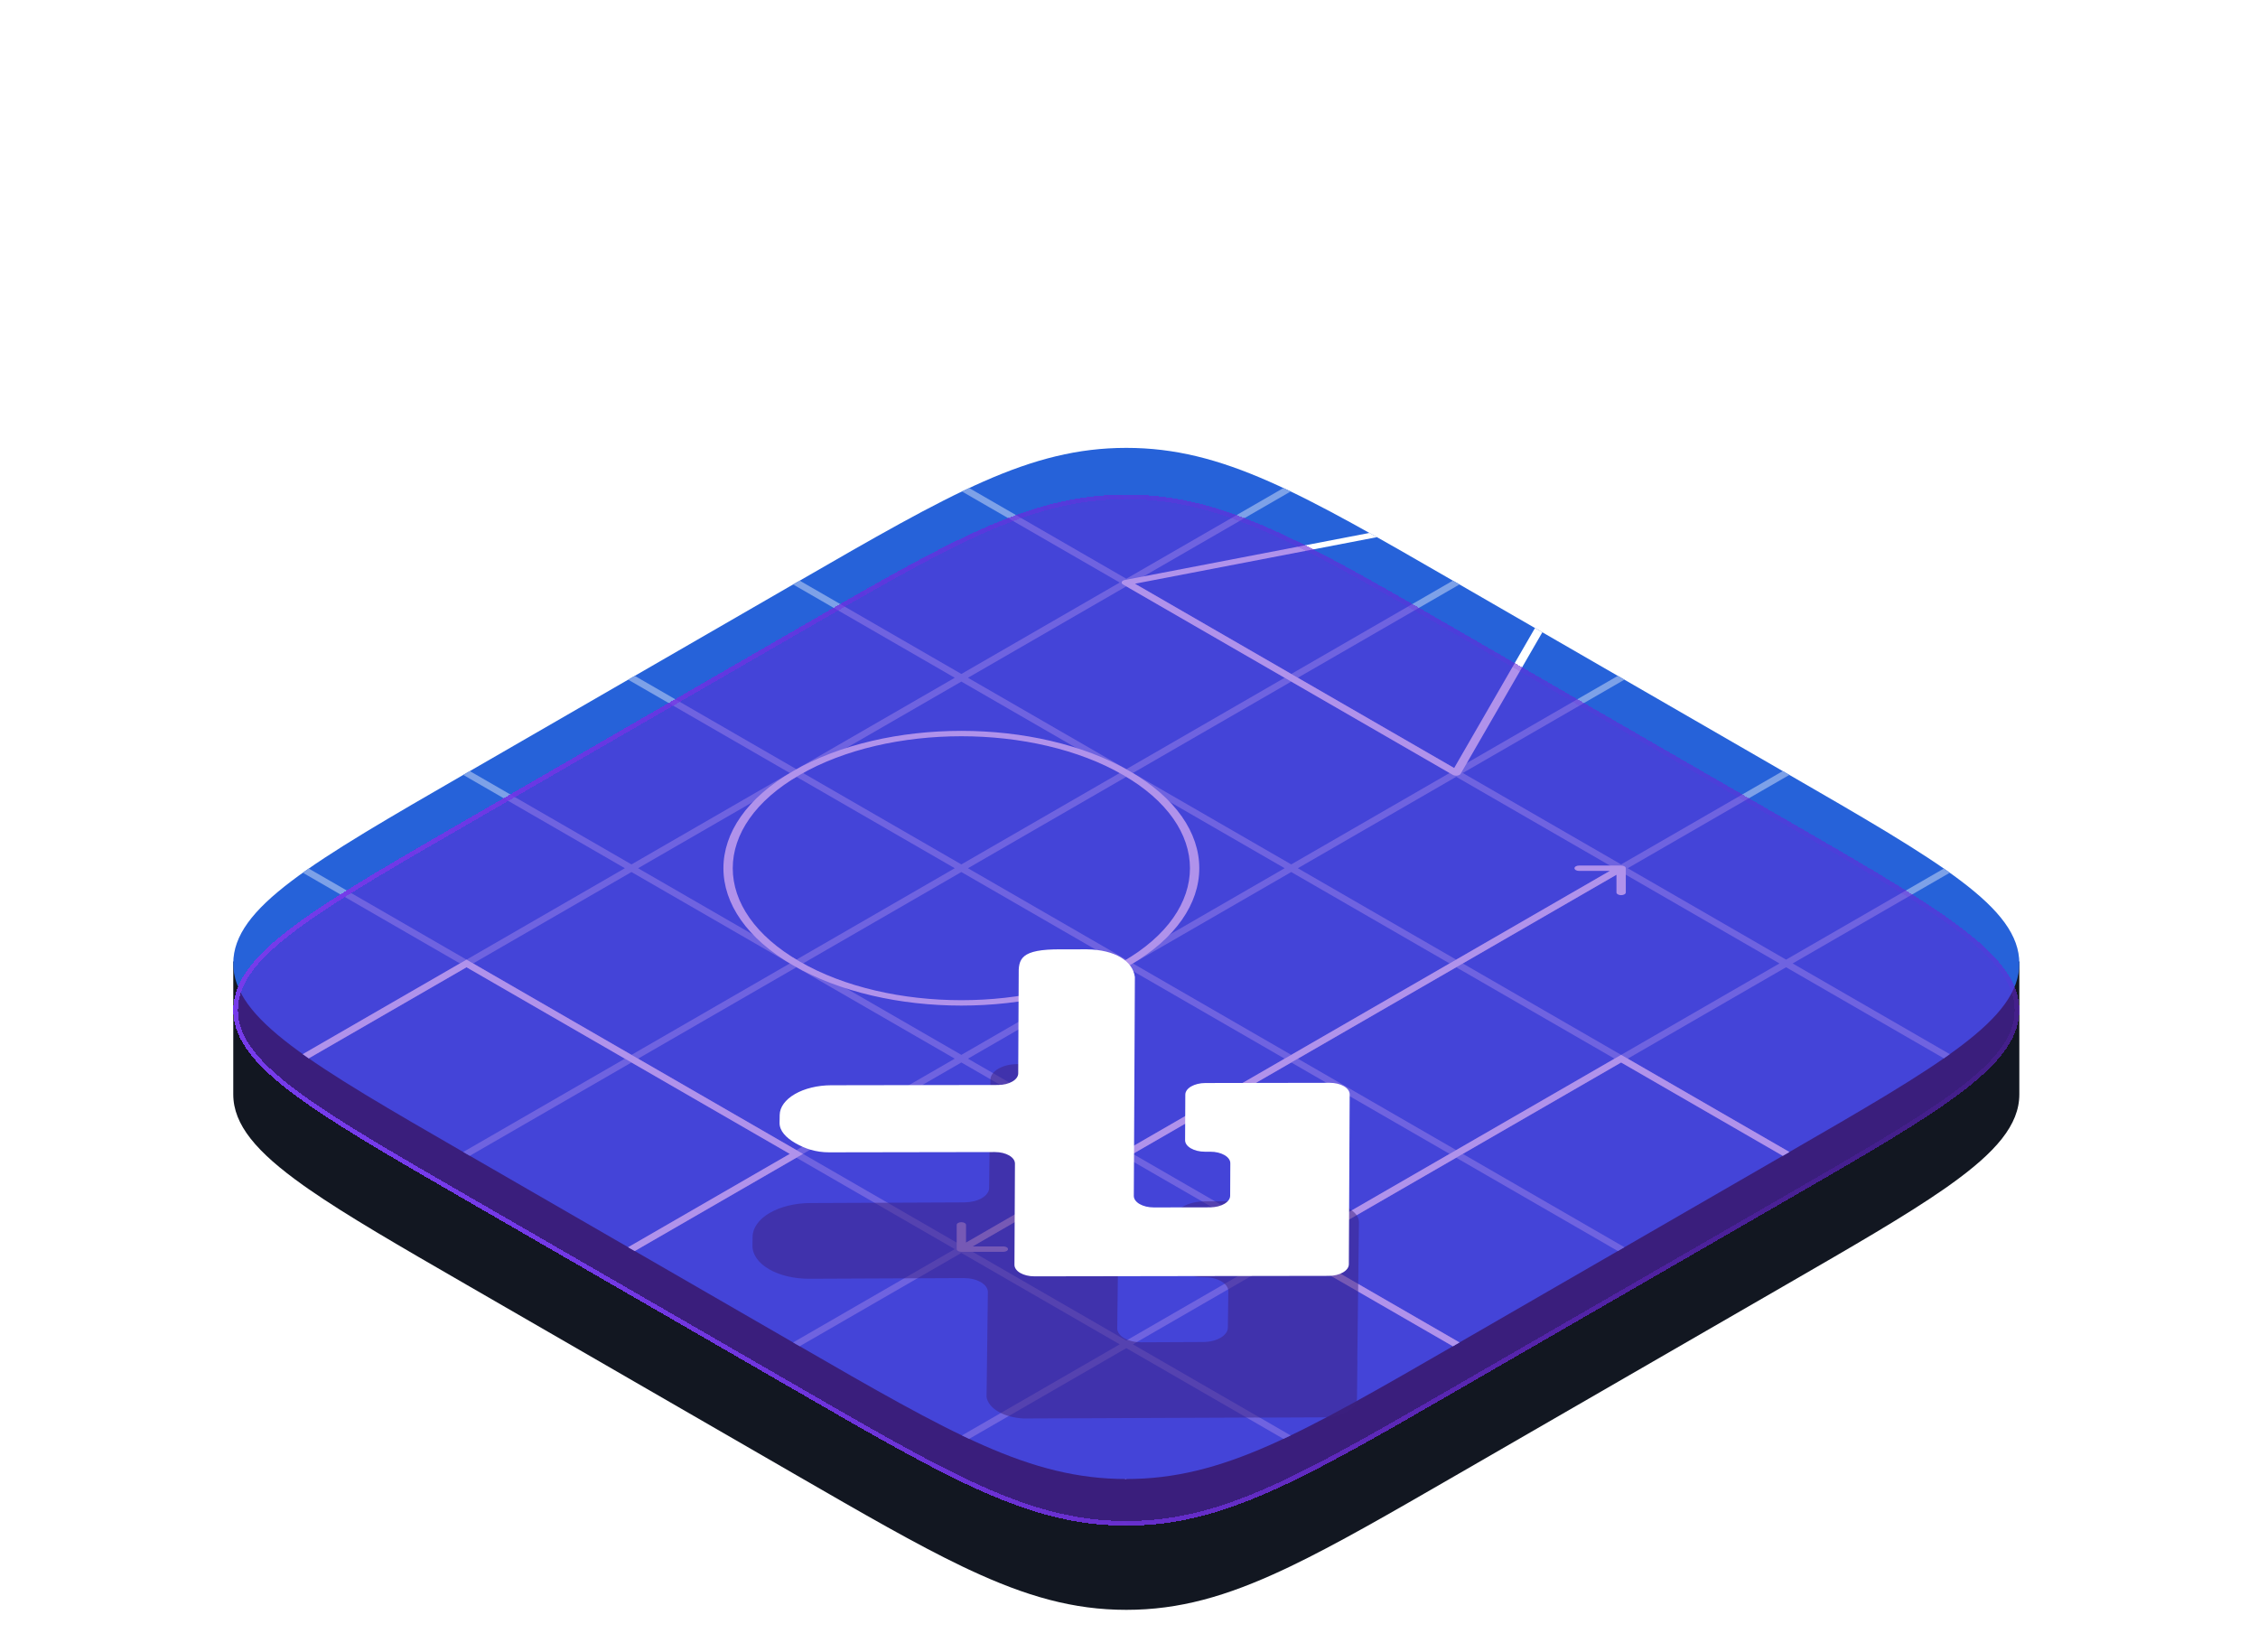 <svg width="242" height="177" viewBox="0 0 242 177" fill="none" xmlns="http://www.w3.org/2000/svg">
<path d="M191.068 137.89L191.421 137.686C198.607 133.538 204.243 130.284 208.331 127.446C208.539 127.301 208.744 127.157 208.945 127.014C213.929 123.465 216.421 120.545 216.421 117.276V103.022L120.645 158.522L25 103.022V117.276C25 120.545 27.492 123.465 32.477 127.014C32.482 127.018 32.487 127.021 32.492 127.025C32.688 127.164 32.888 127.304 33.091 127.446C37.178 130.284 42.815 133.538 50 137.686L50.354 137.89L67.324 147.687L68.031 148.096L85.002 157.893L85.355 158.097L85.355 158.097C92.541 162.245 98.177 165.499 103.094 167.859C103.345 167.979 103.595 168.097 103.842 168.213C109.989 171.091 115.048 172.529 120.711 172.529C126.374 172.529 131.432 171.091 137.579 168.213C137.827 168.097 138.076 167.979 138.327 167.859C143.244 165.499 148.881 162.245 156.066 158.097L156.42 157.893L173.39 148.096L174.097 147.687L191.068 137.89Z" fill="#121721"/>
<path d="M85.355 62.432C102.022 52.811 110.355 48 120.711 48C131.066 48 139.399 52.811 156.066 62.432L191.421 82.843C208.088 92.465 216.421 97.276 216.421 103.254C216.421 109.232 208.088 114.043 191.421 123.664L156.066 144.075C139.399 153.697 131.066 158.508 120.711 158.508C110.355 158.508 102.022 153.697 85.355 144.075L50 123.664C33.333 114.043 25 109.232 25 103.254C25 97.276 33.333 92.465 50 82.843L85.355 62.432Z" fill="#2662D9"/>
<path fill-rule="evenodd" clip-rule="evenodd" d="M33.091 113.424L50 103.662L66.971 113.459L49.647 123.46C49.764 123.528 49.882 123.596 50 123.664L50.354 123.869L67.678 113.867L84.648 123.664L67.324 133.666L68.031 134.074L85.355 124.073L102.326 133.87L85.002 143.871L85.355 144.075C85.474 144.143 85.591 144.211 85.709 144.279L103.033 134.278L120.004 144.075L103.094 153.837C103.355 153.962 103.614 154.085 103.871 154.205L120.711 144.483L137.55 154.205C137.807 154.085 138.066 153.962 138.327 153.837L121.418 144.075L138.388 134.278L155.712 144.279C155.83 144.211 155.948 144.143 156.066 144.075L156.42 143.871L139.095 133.87L156.066 124.073L173.39 134.074L174.097 133.666L156.773 123.664L173.744 113.867L191.068 123.869L191.421 123.664C191.54 123.596 191.657 123.528 191.775 123.46L174.451 113.459L191.421 103.662L208.331 113.424C208.547 113.273 208.76 113.124 208.968 112.975L192.128 103.254L208.968 93.532C208.76 93.384 208.547 93.234 208.331 93.084L191.421 102.846L174.451 93.049L191.775 83.047C191.657 82.98 191.54 82.911 191.421 82.843L191.068 82.639L173.744 92.64L156.773 82.843L174.097 72.842L173.39 72.434L156.066 82.435L139.095 72.638L156.42 62.637L156.066 62.432C155.948 62.364 155.83 62.296 155.712 62.228L138.388 72.23L121.418 62.432L138.327 52.671C138.066 52.546 137.807 52.423 137.55 52.303L120.711 62.024L103.871 52.303C103.614 52.423 103.355 52.546 103.094 52.671L120.004 62.432L103.033 72.23L85.709 62.228C85.591 62.296 85.474 62.364 85.355 62.432L85.002 62.637L102.326 72.638L85.355 82.435L68.031 72.434L67.324 72.842L84.648 82.843L67.678 92.64L50.354 82.639L50 82.843C49.882 82.911 49.764 82.98 49.647 83.047L66.971 93.049L50 102.846L33.091 93.084C32.874 93.234 32.661 93.384 32.453 93.532L49.293 103.254L32.453 112.975C32.661 113.124 32.874 113.273 33.091 113.424ZM67.678 113.051L50.707 103.254L67.678 93.457L84.648 103.254L67.678 113.051ZM85.355 102.846L68.385 93.049L85.355 83.251L102.326 93.049L85.355 102.846ZM103.033 92.64L86.062 82.843L103.033 73.046L120.004 82.843L103.033 92.64ZM120.711 82.435L103.74 72.638L120.711 62.841L137.681 72.638L120.711 82.435ZM121.418 82.843L138.388 73.046L155.359 82.843L138.388 92.64L121.418 82.843ZM139.095 93.049L156.066 83.251L173.037 93.049L156.066 102.846L139.095 93.049ZM156.773 103.254L173.744 93.457L190.714 103.254L173.744 113.051L156.773 103.254ZM156.066 103.662L173.037 113.459L156.066 123.256L139.095 113.459L156.066 103.662ZM138.388 113.867L155.359 123.664L138.388 133.462L121.418 123.664L138.388 113.867ZM120.711 124.073L137.681 133.87L120.711 143.667L103.74 133.87L120.711 124.073ZM120.004 123.664L103.033 133.462L86.062 123.664L103.033 113.867L120.004 123.664ZM102.326 113.459L85.355 123.256L68.385 113.459L85.355 103.662L102.326 113.459ZM103.033 113.051L86.062 103.254L103.033 93.457L120.004 103.254L103.033 113.051ZM120.711 102.846L103.74 93.049L120.711 83.251L137.681 93.049L120.711 102.846ZM121.418 103.254L138.388 93.457L155.359 103.254L138.388 113.051L121.418 103.254ZM120.711 103.662L137.681 113.459L120.711 123.256L103.74 113.459L120.711 103.662Z" fill="#7DA1E8"/>
<path fill-rule="evenodd" clip-rule="evenodd" d="M173.744 92.76C174.02 92.76 174.244 92.889 174.244 93.049V95.646C174.244 95.806 174.02 95.935 173.744 95.935C173.468 95.935 173.244 95.806 173.244 95.646V93.745L104.24 133.581L107.533 133.581C107.809 133.581 108.033 133.71 108.033 133.87C108.033 134.029 107.809 134.158 107.533 134.158L103.033 134.158C102.757 134.158 102.533 134.029 102.533 133.87V131.272C102.533 131.113 102.757 130.983 103.033 130.983C103.309 130.983 103.533 131.113 103.533 131.272V133.173L172.537 93.337H169.244C168.968 93.337 168.744 93.208 168.744 93.049C168.744 92.889 168.968 92.76 169.244 92.76H173.744Z" fill="white"/>
<path fill-rule="evenodd" clip-rule="evenodd" d="M120.357 83.047C110.789 77.524 95.277 77.524 85.709 83.047C76.141 88.571 76.141 97.526 85.709 103.05C95.277 108.573 110.789 108.573 120.357 103.05C129.925 97.526 129.925 88.571 120.357 83.047ZM85.002 82.639C94.96 76.89 111.106 76.89 121.064 82.639C131.023 88.388 131.023 97.709 121.064 103.458C111.106 109.207 94.96 109.207 85.002 103.458C75.043 97.709 75.043 88.388 85.002 82.639Z" fill="white"/>
<path d="M165.3 67.763L156.54 82.934C156.486 83.029 156.35 83.101 156.181 83.124C156.012 83.147 155.835 83.118 155.712 83.047L120.357 62.637C120.235 62.566 120.184 62.464 120.224 62.366C120.264 62.269 120.388 62.19 120.553 62.159L146.765 57.115C147.032 57.264 147.301 57.415 147.573 57.568L121.636 62.559L155.848 82.309L164.51 67.307L165.3 67.763Z" fill="white"/>
<path d="M68.031 134.074L86.062 123.664L50 102.846L32.453 112.975L32.477 112.992C32.677 113.135 32.882 113.279 33.091 113.424L50 103.662L84.648 123.664L67.324 133.666L68.031 134.074Z" fill="white"/>
<path d="M191.775 123.46L173.744 113.051L137.681 133.87L155.712 144.279C156.066 144.075 156.066 144.075 156.42 143.871L139.095 133.87L173.744 113.867L191.068 123.869L191.775 123.46Z" fill="white"/>
<g opacity="0.5" filter="url(#filter0_f_79_3459)">
<path d="M120.041 117.568C120.051 117.099 119.89 116.634 119.596 116.201C119.289 115.768 118.847 115.379 118.282 115.049C117.717 114.719 117.046 114.458 116.31 114.282C115.568 114.103 114.773 114.016 113.971 114.022L109.041 114.043C108.269 114.038 107.541 114.218 107 114.534C106.459 114.85 106.151 115.275 106.147 115.72L106.009 127.322C106.008 127.52 105.942 127.722 105.799 127.907C105.669 128.092 105.469 128.263 105.228 128.404C104.98 128.549 104.693 128.662 104.376 128.738C104.059 128.814 103.719 128.856 103.374 128.861L86.824 128.932C85.203 128.94 83.642 129.321 82.483 129.997C81.33 130.671 80.673 131.586 80.659 132.533L80.645 133.494C80.632 134.441 81.268 135.349 82.41 136.016C83.551 136.682 85.1 137.051 86.727 137.046L103.277 136.975C103.616 136.974 103.961 137.011 104.277 137.085C104.592 137.159 104.878 137.271 105.123 137.414C105.362 137.554 105.554 137.721 105.687 137.908C105.814 138.093 105.882 138.291 105.875 138.493L105.734 149.728C105.835 150.323 106.281 150.879 107.003 151.294C107.731 151.713 108.678 151.97 109.696 152.022L134.628 151.92C134.745 151.926 134.863 151.933 134.985 151.929L141.899 151.899C142.531 151.897 143.147 151.796 143.693 151.607C144.239 151.417 144.686 151.149 144.993 150.827C145.283 150.522 145.438 150.186 145.435 149.841L145.48 145.806C145.48 145.765 145.469 145.724 145.469 145.683L145.645 131.004C145.655 130.488 145.325 129.993 144.726 129.622C144.412 129.335 143.981 129.104 143.473 128.945C142.965 128.786 142.398 128.702 141.812 128.703L129.097 128.753C127.27 128.759 125.788 129.631 125.779 130.698L125.743 134.959C125.735 136.025 127.214 136.89 129.047 136.881C129.386 136.88 129.731 136.917 130.047 136.991C130.362 137.065 130.648 137.177 130.893 137.32C131.132 137.46 131.323 137.627 131.456 137.814C131.584 137.999 131.652 138.197 131.645 138.399L131.595 142.286C131.591 142.69 131.307 143.08 130.813 143.369C130.319 143.658 129.656 143.82 128.959 143.826L122.338 143.855C121.999 143.856 121.654 143.819 121.338 143.745C121.023 143.67 120.737 143.558 120.492 143.416C120.247 143.273 120.061 143.109 119.928 142.921C119.801 142.737 119.732 142.539 119.74 142.337" fill="#151C28"/>
</g>
<g filter="url(#filter1_bdd_79_3459)">
<path d="M156.066 34.432C148.881 30.285 143.244 27.031 138.327 24.671C138.076 24.55 137.827 24.432 137.579 24.316C131.432 21.439 126.374 20 120.711 20C115.048 20 109.989 21.439 103.842 24.316C103.595 24.432 103.345 24.55 103.094 24.671C98.177 27.031 92.541 30.285 85.355 34.432L50 54.843C42.815 58.991 37.178 62.245 33.091 65.084C32.882 65.229 32.677 65.373 32.477 65.516C27.492 69.064 25 71.984 25 75.254C25 78.523 27.492 81.443 32.477 84.992C32.677 85.135 32.882 85.279 33.091 85.424C37.178 88.263 42.815 91.516 50 95.664L85.355 116.075C92.541 120.223 98.177 123.477 103.094 125.837C103.345 125.957 103.595 126.075 103.842 126.191C109.989 129.069 115.048 130.508 120.711 130.508C126.374 130.508 131.432 129.069 137.579 126.191C137.827 126.075 138.076 125.957 138.327 125.837C143.244 123.477 148.881 120.223 156.066 116.075L191.421 95.664C198.607 91.516 204.243 88.262 208.331 85.424C208.539 85.279 208.744 85.135 208.945 84.992C213.929 81.443 216.421 78.523 216.421 75.254C216.421 71.984 213.929 69.064 208.945 65.516C208.744 65.373 208.539 65.229 208.331 65.084C204.243 62.245 198.607 58.991 191.421 54.843L156.066 34.432Z" fill="#6226D9" fill-opacity="0.5" shape-rendering="crispEdges"/>
<path d="M138.219 24.896C143.126 27.251 148.753 30.499 155.941 34.649L191.296 55.06C198.485 59.21 204.111 62.458 208.188 65.289C208.396 65.434 208.6 65.577 208.8 65.719C213.787 69.27 216.171 72.123 216.171 75.254C216.171 78.384 213.787 81.237 208.8 84.788C208.6 84.931 208.396 85.074 208.188 85.218C204.111 88.05 198.485 91.298 191.296 95.448L155.941 115.859C148.753 120.008 143.126 123.257 138.219 125.611C137.968 125.732 137.72 125.849 137.473 125.965C131.347 128.833 126.325 130.258 120.711 130.258C115.096 130.258 110.075 128.833 103.948 125.965C103.701 125.849 103.453 125.732 103.202 125.611C98.296 123.257 92.668 120.008 85.48 115.859L50.125 95.448C42.936 91.298 37.31 88.05 33.233 85.218C33.025 85.074 32.822 84.931 32.622 84.788C27.634 81.237 25.25 78.384 25.25 75.254C25.25 72.123 27.634 69.27 32.622 65.719C32.822 65.577 33.025 65.434 33.233 65.289C37.31 62.458 42.936 59.21 50.125 55.06L85.48 34.649C92.668 30.499 98.296 27.251 103.202 24.896C103.453 24.776 103.701 24.658 103.948 24.543C110.075 21.675 115.096 20.25 120.711 20.25C126.325 20.25 131.347 21.675 137.473 24.543C137.72 24.658 137.969 24.776 138.219 24.896Z" stroke="url(#paint0_linear_79_3459)" stroke-width="0.5" shape-rendering="crispEdges"/>
</g>
<g filter="url(#filter2_d_79_3459)">
<path d="M121.516 100.166L121.63 76.711C121.517 75.851 120.99 75.127 120.124 74.608C119.237 74.078 117.997 73.763 116.481 73.739L113.748 73.743C109.321 73.709 109.141 74.777 109.178 76.556L109.128 87.036C109.124 87.721 108.16 88.277 106.974 88.279L89.077 88.308L89.075 88.308C87.626 88.315 86.231 88.652 85.195 89.25C84.164 89.845 83.576 90.653 83.563 91.49L83.55 92.339C83.538 93.176 84.214 93.915 85.234 94.504C86.255 95.094 87.422 95.501 88.877 95.497L106.635 95.468C107.822 95.466 108.78 96.02 108.777 96.705L108.724 107.55C108.723 107.893 108.962 108.202 109.349 108.426C109.737 108.65 110.273 108.788 110.866 108.787L142.409 108.736C143.595 108.734 144.559 108.177 144.562 107.492L144.651 89.283C144.652 88.94 144.413 88.631 144.026 88.407C143.638 88.183 143.102 88.045 142.509 88.046L129.189 88.068C128.003 88.07 127.039 88.626 127.035 89.311L127.012 94.195C127.008 94.88 127.967 95.434 129.153 95.432L129.718 95.431C130.904 95.429 131.862 95.983 131.859 96.667L131.842 100.149C131.839 100.834 130.875 101.39 129.689 101.392L123.658 101.402C122.471 101.404 121.513 100.85 121.516 100.166Z" fill="white"/>
</g>
<defs>
<filter id="filter0_f_79_3459" x="56.645" y="90.022" width="113" height="86" filterUnits="userSpaceOnUse" color-interpolation-filters="sRGB">
<feFlood flood-opacity="0" result="BackgroundImageFix"/>
<feBlend mode="normal" in="SourceGraphic" in2="BackgroundImageFix" result="shape"/>
<feGaussianBlur stdDeviation="12" result="effect1_foregroundBlur_79_3459"/>
</filter>
<filter id="filter1_bdd_79_3459" x="0" y="0" width="241.421" height="168.508" filterUnits="userSpaceOnUse" color-interpolation-filters="sRGB">
<feFlood flood-opacity="0" result="BackgroundImageFix"/>
<feGaussianBlur in="BackgroundImageFix" stdDeviation="1.5"/>
<feComposite in2="SourceAlpha" operator="in" result="effect1_backgroundBlur_79_3459"/>
<feColorMatrix in="SourceAlpha" type="matrix" values="0 0 0 0 0 0 0 0 0 0 0 0 0 0 0 0 0 0 127 0" result="hardAlpha"/>
<feOffset dy="28"/>
<feGaussianBlur stdDeviation="5"/>
<feComposite in2="hardAlpha" operator="out"/>
<feColorMatrix type="matrix" values="0 0 0 0 0.082 0 0 0 0 0.11 0 0 0 0 0.157 0 0 0 0.25 0"/>
<feBlend mode="normal" in2="effect1_backgroundBlur_79_3459" result="effect2_dropShadow_79_3459"/>
<feColorMatrix in="SourceAlpha" type="matrix" values="0 0 0 0 0 0 0 0 0 0 0 0 0 0 0 0 0 0 127 0" result="hardAlpha"/>
<feOffset dy="5"/>
<feGaussianBlur stdDeviation="12.5"/>
<feColorMatrix type="matrix" values="0 0 0 0 0.384 0 0 0 0 0.149 0 0 0 0 0.851 0 0 0 0.7 0"/>
<feBlend mode="soft-light" in2="effect2_dropShadow_79_3459" result="effect3_dropShadow_79_3459"/>
<feBlend mode="normal" in="SourceGraphic" in2="effect3_dropShadow_79_3459" result="shape"/>
</filter>
<filter id="filter2_d_79_3459" x="68.136" y="71.542" width="105.132" height="86.838" filterUnits="userSpaceOnUse" color-interpolation-filters="sRGB">
<feFlood flood-opacity="0" result="BackgroundImageFix"/>
<feColorMatrix in="SourceAlpha" type="matrix" values="0 0 0 0 0 0 0 0 0 0 0 0 0 0 0 0 0 0 127 0" result="hardAlpha"/>
<feOffset dy="28"/>
<feGaussianBlur stdDeviation="6"/>
<feComposite in2="hardAlpha" operator="out"/>
<feColorMatrix type="matrix" values="0 0 0 0 0.082 0 0 0 0 0.11 0 0 0 0 0.157 0 0 0 0.25 0"/>
<feBlend mode="normal" in2="BackgroundImageFix" result="effect1_dropShadow_79_3459"/>
<feBlend mode="normal" in="SourceGraphic" in2="effect1_dropShadow_79_3459" result="shape"/>
</filter>
<linearGradient id="paint0_linear_79_3459" x1="44.144" y1="90.022" x2="144.599" y2="12.014" gradientUnits="userSpaceOnUse">
<stop stop-color="#763BEA"/>
<stop offset="1" stop-color="#7522DE" stop-opacity="0.15"/>
</linearGradient>
</defs>
</svg>
